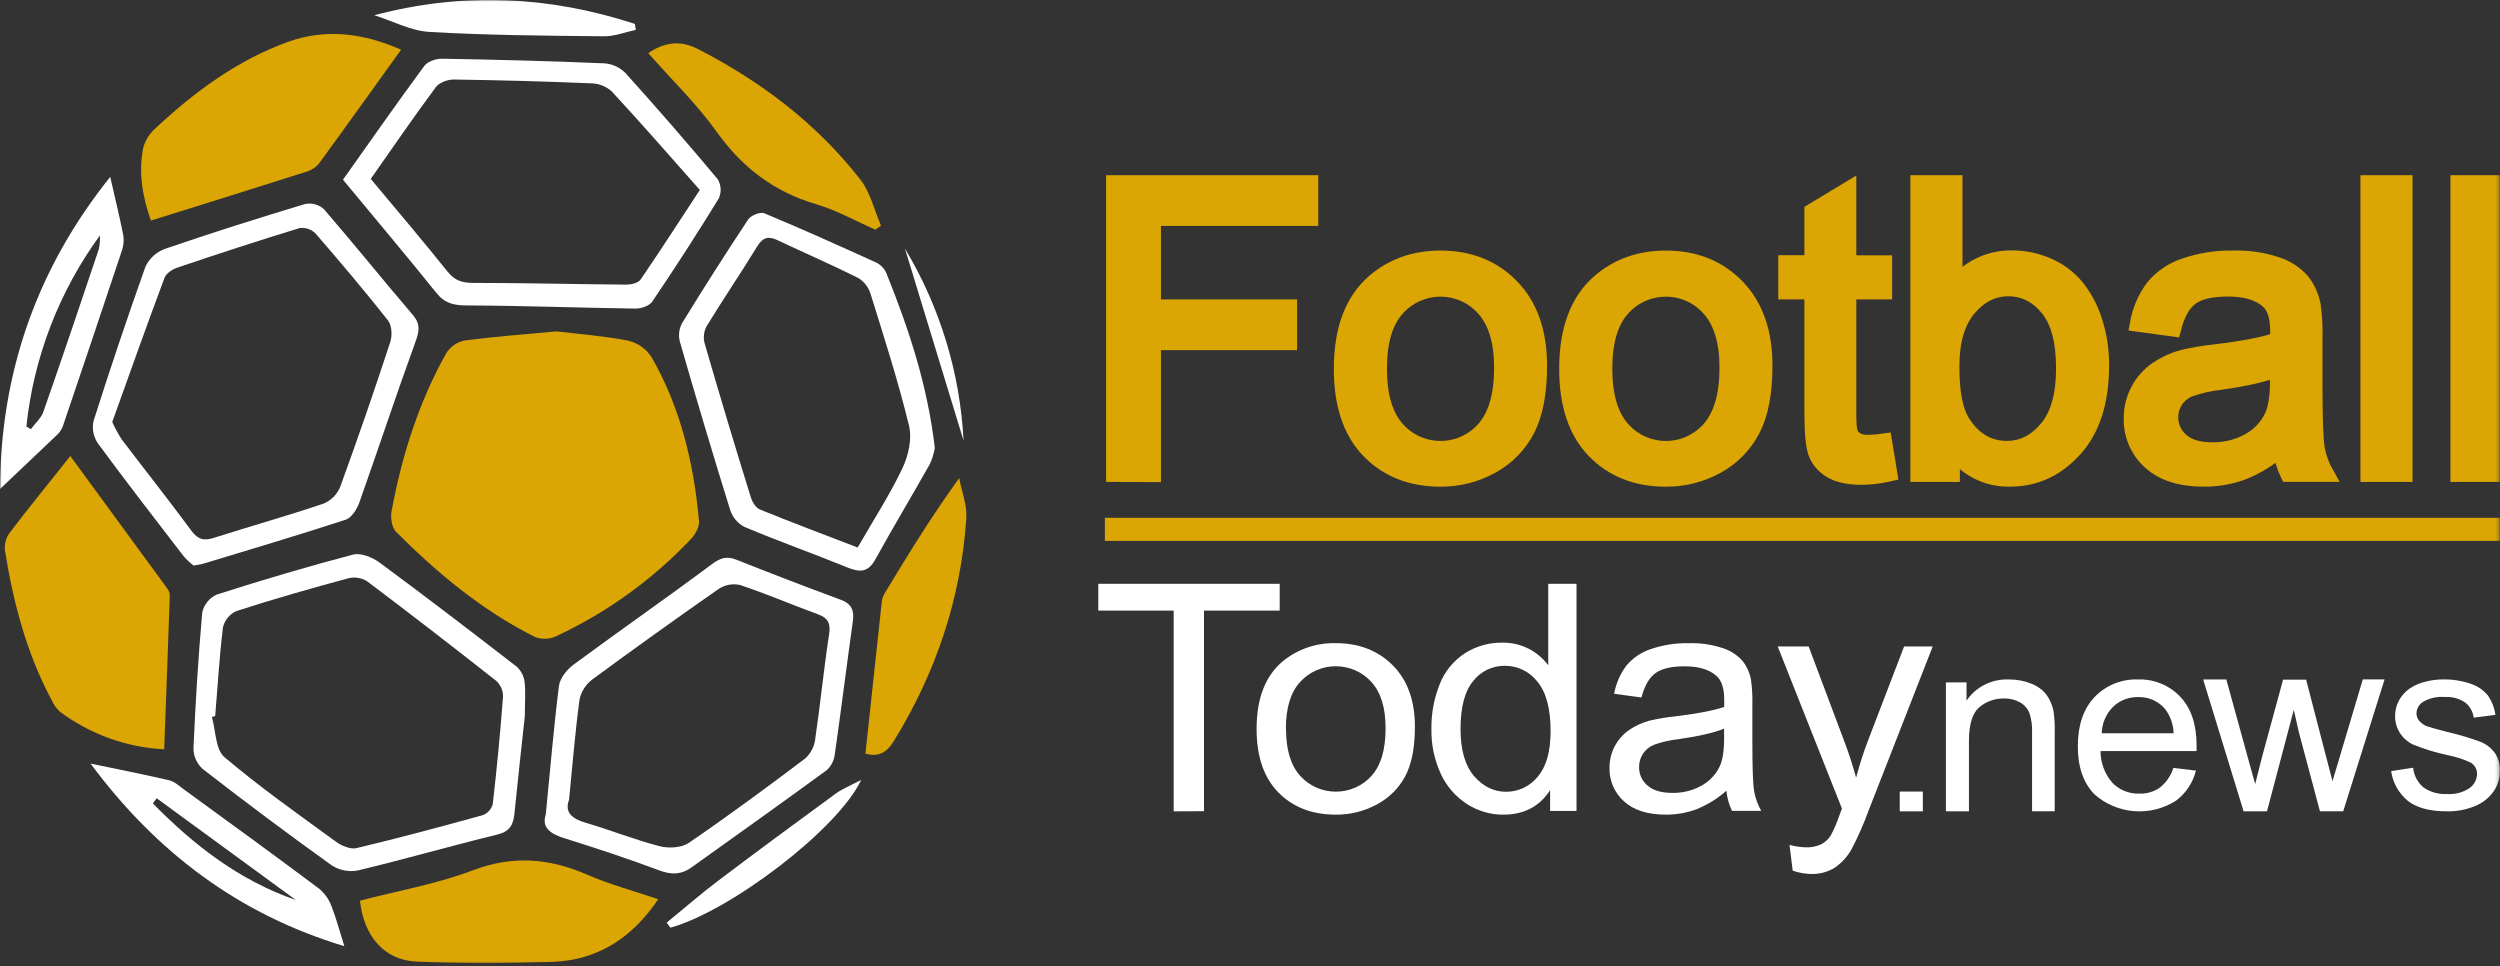 <svg width="758" height="293" viewBox="0 0 758 293" fill="none" xmlns="http://www.w3.org/2000/svg">
<rect x="0" y="0" width="758" height="293" fill="#333333" stroke="none"/>
<mask id="mask0_6_3" style="mask-type:luminance" maskUnits="userSpaceOnUse" x="0" y="0" width="758" height="293">
<path d="M757.78 0H0V292.06H757.78V0Z" fill="white"/>
</mask>
<g mask="url(#mask0_6_3)">
<path d="M168.73 100.47C175.39 101.28 183.04 101.85 190.52 103.3C193.403 103.989 195.91 105.762 197.52 108.25C206.37 123.61 210.36 140.5 211.94 157.99C212.1 159.72 210.85 161.99 209.56 163.37C197.821 175.79 183.825 185.863 168.32 193.05C167.323 193.463 166.254 193.676 165.175 193.676C164.096 193.676 163.027 193.463 162.03 193.05C146.15 185.05 132.6 173.8 120.11 161.27C118.83 159.99 118.35 157.06 118.71 155.11C121.81 138.27 126.92 122.05 135.32 107.05C135.943 106.071 136.758 105.227 137.715 104.571C138.672 103.915 139.752 103.458 140.89 103.23C149.73 102.06 158.73 101.42 168.73 100.47Z" fill="#dba504"/>
<path d="M21.32 138.27C32.01 152.87 41.39 165.65 50.73 178.45C51.191 179.056 51.453 179.789 51.48 180.55C50.96 195.99 50.37 211.43 49.78 227.19C38.36 226.61 27.369 222.652 18.2 215.82C17.072 214.794 16.182 213.535 15.59 212.13C8.01 197.95 4.02 182.62 1.5 166.88C1.307 165.006 1.801 163.127 2.89 161.59C8.52 154.19 14.41 146.97 21.32 138.27Z" fill="#dba504"/>
<path d="M121.6 15.08C112.97 27.08 104.97 38.29 96.85 49.4C95.929 50.599 94.667 51.491 93.23 51.96C77.59 56.96 61.9 61.82 45.75 66.88C43.3 59.88 41.87 52.48 43.44 44.8C44.024 42.622 45.221 40.657 46.89 39.14C58.89 27.86 72.09 18.14 87.54 12.62C98.52 8.68 110.07 9.92 121.6 15.08Z" fill="#dba504"/>
<path d="M199.57 272.64C191.63 284.46 181.12 291.16 167.44 291.64C153.76 292.12 139.94 292.19 126.23 291.55C116.45 291.1 110.32 283.84 109.14 273.09C120.5 270.09 132.28 268.09 143.22 263.93C155.39 259.27 166.45 260.17 177.99 265.18C184.8 268.16 192.05 270.09 199.57 272.64Z" fill="#dba504"/>
<path d="M58.73 171.49C57.638 170.668 56.632 169.737 55.73 168.71C46.96 157.33 38.17 145.97 29.67 134.4C29.005 133.428 28.544 132.331 28.317 131.176C28.09 130.021 28.102 128.831 28.35 127.68C33.323 112.007 38.563 96.427 44.07 80.94C45.22 78.423 47.32 76.463 49.91 75.49C64.01 70.65 78.24 66.15 92.52 61.85C93.521 61.651 94.554 61.688 95.538 61.957C96.522 62.226 97.43 62.72 98.19 63.4C107.33 73.97 116.1 84.87 125.19 95.51C127.56 98.29 127.12 100.51 125.95 103.69C120.07 119.85 114.69 136.18 108.95 152.37C108.23 154.37 106.6 156.99 104.82 157.57C90.45 162.27 75.95 166.57 61.49 170.95C60.89 171.12 60.31 171.18 58.73 171.49ZM34.03 127.96C34.848 129.757 35.791 131.494 36.85 133.16C43.91 142.46 51.17 151.6 58.09 161C60.09 163.67 61.86 164 64.8 163.09C75.91 159.55 87.14 156.4 98.18 152.67C99.312 152.186 100.336 151.483 101.195 150.601C102.053 149.718 102.728 148.675 103.18 147.53C108.473 133.003 113.523 118.393 118.33 103.7C118.97 101.76 118.82 98.65 117.65 97.17C110.55 88.17 103.13 79.39 95.6 70.72C94.976 70.111 94.221 69.654 93.392 69.383C92.563 69.113 91.683 69.037 90.82 69.16C78.39 72.95 66.05 76.98 53.73 81.16C52.26 81.66 50.41 82.87 49.91 84.16C44.49 98.63 39.33 113.21 34.03 127.96Z" fill="white"/>
<path d="M159.14 217C158.14 226.17 157.01 236.45 155.97 246.74C155.63 250.07 154.55 252.13 150.78 253.04C136.66 256.49 122.68 260.52 108.55 263.91C105.808 264.443 102.965 263.902 100.61 262.4C87.39 252.913 74.347 243.17 61.48 233.17C60.612 232.394 59.914 231.447 59.428 230.389C58.943 229.331 58.682 228.184 58.66 227.02C59.25 213.24 60.1 199.46 61.32 185.72C61.577 184.53 62.11 183.417 62.876 182.47C63.642 181.524 64.62 180.77 65.73 180.27C79.39 175.9 93.15 171.8 107.03 168.16C109.37 167.55 112.88 168.95 115.03 170.53C129.03 180.86 142.84 191.44 156.6 202.09C157.926 203.266 158.791 204.875 159.04 206.63C159.41 209.68 159.14 212.78 159.14 217ZM65.25 217.08L64.25 217.41C65.43 221.55 65.31 227.23 68.04 229.55C78.82 238.71 90.45 246.88 101.9 255.23C103.58 256.46 106.25 257.58 108.08 257.15C120.92 254.09 133.67 250.68 146.4 247.15C147.124 246.868 147.771 246.421 148.292 245.844C148.813 245.268 149.192 244.578 149.4 243.83C150.653 232.983 151.693 222.113 152.52 211.22C152.534 210.336 152.364 209.458 152.019 208.644C151.675 207.829 151.164 207.096 150.52 206.49C137.607 196.303 124.583 186.253 111.45 176.34C110.637 175.797 109.723 175.423 108.763 175.239C107.803 175.056 106.816 175.066 105.86 175.27C94.4 178.36 82.99 181.62 71.69 185.27C70.678 185.723 69.783 186.402 69.074 187.255C68.365 188.108 67.861 189.112 67.6 190.19C66.52 199.1 65.99 208.1 65.25 217.08Z" fill="white"/>
<path d="M103.99 54.48C112.37 42.67 120.37 31.22 128.65 19.99C129.65 18.64 132.22 17.77 134.04 17.8C150.49 18.09 166.95 18.51 183.38 19.21C185.779 19.416 188.023 20.482 189.7 22.21C199.193 32.737 208.49 43.437 217.59 54.31C218.111 55.173 218.418 56.147 218.486 57.153C218.554 58.158 218.381 59.165 217.98 60.09C211.473 70.697 204.73 81.153 197.75 91.46C196.88 92.75 194.4 93.59 192.69 93.56C175.69 93.33 158.69 92.68 141.69 92.61C137.69 92.61 134.91 92.05 132.33 88.83C123.12 77.39 113.64 66.13 103.99 54.48ZM212.19 57.59C203.19 47.41 194.48 37.45 185.53 27.76C183.868 26.239 181.721 25.357 179.47 25.27C165.47 24.69 151.497 24.303 137.55 24.11C135.73 24.11 133.19 25.02 132.17 26.39C125.47 35.39 119.09 44.74 112.41 54.24C120.36 63.79 128.19 72.97 135.72 82.38C137.9 85.1 140.16 85.78 143.53 85.78C159.01 85.78 174.53 86.18 189.98 86.3C191.42 86.3 193.52 85.79 194.22 84.77C200.26 75.95 206.05 66.95 212.19 57.59Z" fill="white"/>
<path d="M165.48 246.96C166.85 233.11 167.89 220.52 169.48 207.96C169.78 205.62 171.91 202.96 173.94 201.49C187.75 191.28 201.86 181.49 215.64 171.21C218.27 169.21 220.24 168.49 223.31 169.72C233.79 173.887 244.317 177.927 254.89 181.84C258.25 183.08 259.04 185.1 258.58 188.4C256.7 201.84 255.03 215.32 253.1 228.76C252.88 230.594 252.007 232.288 250.64 233.53C237.06 243.47 223.34 253.21 209.64 263.01C206.64 265.18 203.64 265.29 200.02 263.95C190.53 260.41 180.91 257.2 171.24 254.19C166.73 252.83 164.16 250.78 165.48 246.96ZM172.48 242.64C171.2 246.26 173.34 248.23 177.57 249.46C185.1 251.66 192.41 254.61 199.99 256.57C202.72 257.28 206.64 257.06 208.84 255.57C220.84 247.36 232.55 238.71 244.16 229.96C245.802 228.458 246.864 226.426 247.16 224.22C248.71 213.61 249.76 202.93 251.38 192.34C251.88 189.03 251.13 187.41 248.06 186.28C240.16 183.37 232.41 180.06 224.44 177.38C223.336 177.127 222.193 177.099 221.078 177.296C219.963 177.494 218.9 177.913 217.95 178.53C205.137 187.463 192.397 196.587 179.73 205.9C177.707 207.383 176.287 209.545 175.73 211.99C174.39 221.85 173.6 231.79 172.52 242.64H172.48Z" fill="white"/>
<path d="M283.44 135.83C283.15 137.512 282.642 139.149 281.93 140.7C276.5 150.37 270.77 159.87 265.42 169.58C263.27 173.47 260.84 173.64 257.08 172.11C246.63 167.85 235.99 164.11 225.59 159.7C223.575 158.597 222.064 156.76 221.37 154.57C216.11 137.617 211.03 120.617 206.13 103.57C205.649 101.696 205.884 99.71 206.79 98C213.29 87.4 219.977 76.913 226.85 66.54C227.67 65.31 230.52 64.15 231.73 64.66C243.18 69.43 254.49 74.52 265.78 79.66C267.127 80.357 268.189 81.503 268.78 82.9C275.51 99.64 281.2 116.66 283.44 135.83ZM260.04 166.01C264.85 157.63 269.77 150.06 273.6 142.01C275.43 138.17 276.6 133.01 275.6 129.01C272.31 115.48 268.02 102.18 263.88 88.87C263.234 86.914 261.893 85.263 260.11 84.23C252.11 80.23 243.83 76.65 235.72 72.81C232.97 71.51 231.28 71.96 229.61 74.67C224.61 82.82 219.24 90.75 214.24 98.91C213.402 100.487 213.184 102.321 213.63 104.05C218.143 119.65 222.81 135.207 227.63 150.72C228.06 152.15 229.14 153.96 230.38 154.47C239.89 158.34 249.54 161.96 260.04 166.01Z" fill="white"/>
<path d="M196.55 16.11C201.63 12.65 206.46 12.23 211.55 14.83C230.7 24.66 247.55 37.4 260.85 54.43C263.91 58.36 265.09 63.75 267.13 68.43L265.4 69.63C259.4 67 253.63 63.72 247.4 61.9C234.57 58.12 225 50.73 217.24 39.9C211.28 31.53 203.73 24.27 196.55 16.11Z" fill="#dba504"/>
<path d="M262.4 228.49C264.05 213.12 265.66 197.94 267.32 182.77C267.395 181.812 267.675 180.881 268.14 180.04C275.14 168.44 282.24 156.87 290.82 144.95C291.59 149.01 293.25 153.12 292.99 157.1C291.37 181.44 283.8 203.91 270.99 224.71C268.73 228.45 266.08 229.55 262.4 228.49Z" fill="#dba504"/>
<path d="M0 148.27C0.18 112.78 11.24 81.32 33.42 53.63C34.82 59.82 36.26 65.63 37.42 71.54C37.62 73.203 37.407 74.889 36.8 76.45C31.007 93.863 25.16 111.257 19.26 128.63C18.947 129.714 18.385 130.71 17.62 131.54C11.87 137.02 6.07 142.47 0 148.27ZM8 129.34L9.35 130.12C10.64 128.37 12.46 126.81 13.15 124.86C18.89 108.45 24.45 91.97 29.98 75.49C30.251 74.138 30.355 72.757 30.29 71.38C17.902 88.383 10.214 108.35 8 129.27V129.34Z" fill="white"/>
<path d="M104.4 286.88C72.22 277.2 47.24 258.18 27.46 231.52C35.71 233.25 43.52 234.78 51.26 236.57C52.83 236.94 54.26 238.22 55.59 239.23C69.34 249.23 83.1 259.23 96.73 269.43C98.414 270.815 99.704 272.619 100.47 274.66C102.01 278.58 103.08 282.7 104.4 286.88ZM89.7 272.88L47.49 242.02L46.36 243.61C58.8 256.27 72.57 266.97 89.73 272.89L89.7 272.88Z" fill="white"/>
<path d="M113.49 4.62C140.3 -2.49 166.6 -1.23 192.49 7.25L192.78 9.06C189.54 9.74 186.29 11.06 183.05 11C165.43 10.82 147.78 10.7 130.19 9.68C124.57 9.35 119.06 6.38 113.49 4.62Z" fill="white"/>
<path d="M202.15 279.73C207.37 275.47 212.45 271.04 217.82 266.98C229.58 258.09 241.45 249.35 253.35 240.65C255.35 239.19 257.73 238.26 261.12 236.46C254.07 251.46 221.41 276.23 203.26 281.28L202.15 279.73Z" fill="white"/>
<path d="M274.38 75.37C284.992 93.028 291.095 113.026 292.15 133.6C286.23 114.187 280.307 94.777 274.38 75.37Z" fill="white"/>
<path d="M337.86 143.62V55.62H397.2V66H349.5V93.27H390.78V103.67H349.5V143.67L337.86 143.62Z" fill="#dba504" stroke="#dba504" stroke-width="5" stroke-miterlimit="10"/>
<path d="M406.92 111.76C406.92 99.967 410.2 91.23 416.76 85.55C422.24 80.83 428.907 78.47 436.76 78.47C445.52 78.47 452.677 81.34 458.23 87.08C463.783 92.82 466.563 100.747 466.57 110.86C466.57 119.06 465.343 125.51 462.89 130.21C460.48 134.848 456.741 138.661 452.15 141.16C447.441 143.762 442.14 145.106 436.76 145.06C427.84 145.06 420.63 142.2 415.13 136.48C409.63 130.76 406.893 122.52 406.92 111.76ZM418.02 111.76C418.02 119.92 419.8 126.03 423.36 130.09C425.029 132.007 427.09 133.544 429.403 134.597C431.716 135.65 434.228 136.195 436.77 136.195C439.312 136.195 441.824 135.65 444.137 134.597C446.45 133.544 448.511 132.007 450.18 130.09C453.74 126.01 455.517 119.79 455.51 111.43C455.51 103.557 453.723 97.59 450.15 93.53C448.479 91.621 446.42 90.091 444.11 89.043C441.799 87.995 439.292 87.452 436.755 87.452C434.218 87.452 431.711 87.995 429.4 89.043C427.09 90.091 425.031 91.621 423.36 93.53C419.8 97.53 418.02 103.607 418.02 111.76Z" fill="#dba504" stroke="#dba504" stroke-width="5" stroke-miterlimit="10"/>
<path d="M475.25 111.76C475.25 99.967 478.53 91.23 485.09 85.55C490.57 80.83 497.237 78.47 505.09 78.47C513.85 78.47 521.01 81.34 526.57 87.08C532.13 92.82 534.91 100.747 534.91 110.86C534.91 119.06 533.68 125.51 531.22 130.21C528.816 134.853 525.075 138.667 520.48 141.16C515.771 143.762 510.47 145.106 505.09 145.06C496.17 145.06 488.96 142.2 483.46 136.48C477.96 130.76 475.223 122.52 475.25 111.76ZM486.35 111.76C486.35 119.92 488.13 126.03 491.69 130.09C493.359 132.007 495.42 133.544 497.733 134.597C500.046 135.65 502.558 136.195 505.1 136.195C507.642 136.195 510.154 135.65 512.467 134.597C514.78 133.544 516.841 132.007 518.51 130.09C522.07 126.01 523.85 119.79 523.85 111.43C523.85 103.557 522.06 97.59 518.48 93.53C516.809 91.621 514.75 90.091 512.44 89.043C510.129 87.995 507.622 87.452 505.085 87.452C502.548 87.452 500.041 87.995 497.73 89.043C495.42 90.091 493.361 91.621 491.69 93.53C488.13 97.53 486.35 103.607 486.35 111.76Z" fill="#dba504" stroke="#dba504" stroke-width="5" stroke-miterlimit="10"/>
<path d="M571.19 133.96L572.75 143.5C570.071 144.112 567.337 144.447 564.59 144.5C560.67 144.5 557.63 143.88 555.47 142.64C553.454 141.556 551.851 139.837 550.91 137.75C550.03 135.75 549.59 131.5 549.59 125V88.27H541.67V79.87H549.59V64.13L560.33 57.65V79.91H571.19V88.27H560.33V125.52C560.33 128.6 560.52 130.58 560.9 131.46C561.28 132.34 561.932 133.076 562.76 133.56C563.899 134.144 565.172 134.413 566.45 134.34C568.037 134.321 569.62 134.194 571.19 133.96Z" fill="#dba504" stroke="#dba504" stroke-width="5" stroke-miterlimit="10"/>
<path d="M591.73 143.62H581.73V55.62H592.53V87C594.552 84.29 597.188 82.1 600.221 80.608C603.255 79.116 606.6 78.367 609.98 78.42C613.817 78.402 617.613 79.211 621.11 80.79C624.488 82.276 627.453 84.562 629.75 87.45C632.134 90.549 633.933 94.056 635.06 97.8C636.367 102.008 637.015 106.394 636.98 110.8C636.98 121.707 634.28 130.143 628.88 136.11C623.48 142.077 617 145.057 609.44 145.05C605.925 145.153 602.444 144.34 599.339 142.69C596.234 141.04 593.612 138.61 591.73 135.64V143.62ZM591.59 111.27C591.59 118.91 592.63 124.43 594.71 127.83C598.103 133.39 602.7 136.17 608.5 136.17C613.22 136.17 617.3 134.12 620.74 130.02C624.18 125.92 625.9 119.813 625.9 111.7C625.9 103.38 624.25 97.24 620.95 93.28C617.65 89.32 613.65 87.34 608.95 87.34C604.23 87.34 600.15 89.39 596.71 93.49C593.27 97.59 591.563 103.517 591.59 111.27Z" fill="#dba504" stroke="#dba504" stroke-width="5" stroke-miterlimit="10"/>
<path d="M691.66 135.76C688.247 138.799 684.341 141.234 680.11 142.96C676.301 144.38 672.265 145.091 668.2 145.06C661.2 145.06 655.82 143.35 652.06 139.93C650.222 138.287 648.765 136.263 647.791 133.998C646.817 131.734 646.349 129.284 646.42 126.82C646.4 123.918 647.092 121.056 648.437 118.484C649.781 115.912 651.736 113.71 654.13 112.07C656.507 110.47 659.133 109.274 661.9 108.53C665.063 107.788 668.269 107.247 671.5 106.91C680.22 105.87 686.64 104.63 690.76 103.19C690.8 101.71 690.82 100.77 690.82 100.37C690.82 95.97 689.8 92.87 687.76 91.07C685 88.63 680.9 87.41 675.46 87.41C670.38 87.41 666.63 88.3 664.21 90.08C661.79 91.86 660 95.01 658.84 99.53L648.28 98.09C648.996 94.124 650.618 90.376 653.02 87.14C655.533 84.145 658.839 81.92 662.56 80.72C667.214 79.141 672.106 78.379 677.02 78.47C681.518 78.325 686.007 78.975 690.28 80.39C693.156 81.324 695.74 82.988 697.78 85.22C699.475 87.364 700.627 89.885 701.14 92.57C701.595 95.883 701.775 99.228 701.68 102.57V116.96C701.68 127 701.91 133.333 702.37 135.96C702.839 138.647 703.762 141.234 705.1 143.61H693.82C692.637 141.143 691.905 138.485 691.66 135.76ZM690.76 111.65C686.84 113.25 680.96 114.607 673.12 115.72C669.906 116.064 666.743 116.789 663.7 117.88C661.962 118.6 660.479 119.822 659.44 121.39C658.211 123.317 657.713 125.621 658.038 127.883C658.363 130.146 659.488 132.217 661.21 133.72C663.39 135.64 666.58 136.6 670.78 136.6C674.654 136.671 678.481 135.73 681.88 133.87C684.985 132.191 687.483 129.578 689.02 126.4C690.18 123.96 690.76 120.36 690.76 115.6V111.65Z" fill="#dba504" stroke="#dba504" stroke-width="5" stroke-miterlimit="10"/>
<path d="M718.18 143.62V55.62H728.98V143.62H718.18Z" fill="#dba504" stroke="#dba504" stroke-width="5" stroke-miterlimit="10"/>
<path d="M745.47 143.62V55.62H756.27V143.62H745.47Z" fill="#dba504" stroke="#dba504" stroke-width="5" stroke-miterlimit="10"/>
<path d="M355.86 246V185.134H333V177H388V185.134H365.054V245.95L355.86 246Z" fill="white"/>
<path d="M381 220.982C381 211.778 383.636 204.96 388.908 200.529C393.394 196.82 399.135 194.853 405.026 195.009C412.065 195.009 417.819 197.249 422.288 201.73C426.757 206.212 428.994 212.4 429 220.293C429 226.69 428.01 231.732 426.029 235.42C424.09 239.044 421.073 242.019 417.368 243.956C413.585 245.989 409.325 247.037 405 246.999C397.817 246.999 392.019 244.758 387.609 240.276C383.197 235.795 380.994 229.363 381 220.982ZM389.921 220.982C389.921 227.352 391.365 232.114 394.251 235.269C395.595 236.763 397.251 237.962 399.111 238.783C400.971 239.605 402.991 240.03 405.035 240.03C407.079 240.03 409.099 239.605 410.958 238.783C412.819 237.962 414.476 236.763 415.818 235.269C418.705 232.081 420.134 227.229 420.105 220.713C420.105 214.552 418.662 209.892 415.775 206.739C414.431 205.252 412.774 204.06 410.917 203.243C409.059 202.427 407.044 202.005 405.005 202.005C402.966 202.005 400.95 202.427 399.093 203.243C397.236 204.06 395.579 205.252 394.235 206.739C391.331 209.871 389.878 214.619 389.878 220.982H389.921Z" fill="white"/>
<path d="M469.995 245.878V239.576C466.784 244.53 462.059 247.006 455.819 247C451.854 247.021 447.974 245.876 444.677 243.71C441.22 241.443 438.49 238.258 436.8 234.523C434.864 230.266 433.91 225.639 434.007 220.976C433.939 216.337 434.798 211.732 436.535 207.419C438.019 203.608 440.673 200.346 444.128 198.09C447.491 195.931 451.428 194.804 455.442 194.85C458.281 194.799 461.088 195.454 463.601 196.757C465.899 197.951 467.893 199.644 469.429 201.708V177H478V245.878H469.995ZM442.834 220.976C442.834 227.358 444.203 232.138 446.94 235.316C449.682 238.479 452.939 240.065 456.633 240.065C458.474 240.072 460.292 239.666 461.95 238.88C463.609 238.094 465.064 236.947 466.206 235.527C468.829 232.507 470.141 227.895 470.141 221.692C470.141 214.865 468.803 209.855 466.129 206.66C464.972 205.162 463.477 203.949 461.763 203.117C460.048 202.285 458.159 201.859 456.247 201.869C454.398 201.852 452.572 202.259 450.912 203.059C449.251 203.857 447.804 205.027 446.683 206.475C444.122 209.534 442.84 214.368 442.834 220.976Z" fill="white"/>
<path d="M523.448 239.747C520.774 242.119 517.71 244.018 514.391 245.36C511.419 246.462 508.269 247.017 505.097 247C499.606 247 495.381 245.665 492.424 243C490.984 241.717 489.842 240.138 489.078 238.372C488.314 236.605 487.949 234.694 488.006 232.772C487.99 230.508 488.534 228.274 489.589 226.266C490.643 224.26 492.176 222.54 494.054 221.26C495.919 220.014 497.977 219.08 500.147 218.495C502.626 217.917 505.14 217.495 507.674 217.234C514.507 216.417 519.542 215.451 522.781 214.335C522.781 213.175 522.781 212.444 522.781 212.133C522.781 208.696 521.986 206.252 520.38 204.881C518.218 202.977 515.005 202.024 510.741 202.024C506.753 202.024 503.81 202.719 501.912 204.108C500.02 205.495 498.608 207.949 497.688 211.478L489.399 210.352C489.965 207.259 491.239 204.336 493.125 201.814C495.089 199.464 497.682 197.717 500.602 196.772C504.252 195.541 508.087 194.947 511.941 195.016C515.469 194.902 518.991 195.407 522.341 196.512C524.61 197.235 526.649 198.536 528.255 200.284C529.588 201.954 530.492 203.921 530.891 206.016C531.248 208.589 531.389 211.185 531.314 213.781V225.016C531.314 232.859 531.494 237.811 531.855 239.873C532.227 241.97 532.953 243.99 534 245.848H525.145C524.221 243.931 523.646 241.864 523.448 239.747ZM522.746 220.932C519.671 222.175 515.058 223.237 508.907 224.117C506.388 224.384 503.909 224.948 501.524 225.797C500.146 226.353 498.969 227.307 498.144 228.537C497.368 229.728 496.959 231.118 496.97 232.537C496.946 233.602 497.161 234.66 497.599 235.632C498.037 236.605 498.688 237.468 499.504 238.159C501.194 239.655 503.694 240.403 507.006 240.403C510.071 240.472 513.098 239.736 515.784 238.268C518.218 236.96 520.175 234.922 521.378 232.445C522.291 230.545 522.746 227.73 522.746 224.041V220.932Z" fill="white"/>
<path d="M543.546 263.983L542.575 256.167C544.194 256.622 545.868 256.869 547.555 256.905C549.158 256.974 550.755 256.658 552.197 255.984C553.359 255.365 554.338 254.475 555.043 253.395C556.104 251.404 556.994 249.334 557.706 247.206C557.862 246.74 558.123 246.06 558.478 245.172L539 196H548.379L559.06 224.42C560.442 228.021 561.68 231.811 562.774 235.788C563.766 232.003 564.962 228.269 566.357 224.602L577.324 196H586L566.496 245.911C565.111 249.715 563.482 253.433 561.62 257.046C560.386 259.441 558.561 261.512 556.301 263.078C554.174 264.392 551.682 265.06 549.151 264.996C547.238 264.952 545.344 264.61 543.546 263.983Z" fill="white"/>
<path d="M576 246V240H583V246H576Z" fill="white"/>
<path d="M590 245.984V206.903H596.249V212.449C597.628 210.383 599.542 208.701 601.804 207.572C604.066 206.443 606.596 205.904 609.141 206.014C611.451 205.99 613.743 206.419 615.875 207.28C617.692 207.963 619.282 209.117 620.468 210.61C621.528 212.082 622.258 213.75 622.609 215.51C622.921 217.64 623.046 219.793 622.985 221.944V245.984H616.124V222.202C616.221 220.162 615.946 218.122 615.312 216.172C614.775 214.819 613.772 213.683 612.468 212.962C611.018 212.15 609.364 211.737 607.688 211.77C604.901 211.718 602.199 212.675 600.108 214.454C598.026 216.243 596.984 219.643 596.984 224.657V246L590 245.984Z" fill="white"/>
<path d="M658.969 232.823L665.803 233.651C664.914 237.27 662.79 240.482 659.781 242.755C656.02 245.166 651.55 246.286 647.071 245.938C642.592 245.592 638.358 243.797 635.029 240.837C631.677 237.383 630 232.548 630 226.331C630 219.896 631.691 214.904 635.074 211.353C636.751 209.591 638.792 208.203 641.062 207.281C643.332 206.36 645.779 205.927 648.233 206.01C650.625 205.932 653.003 206.356 655.211 207.259C657.418 208.16 659.403 209.516 661.03 211.235C664.343 214.716 666 219.635 666 225.991C666 226.374 666 226.95 666 227.718H636.881C636.867 231.263 638.156 234.694 640.51 237.383C641.568 238.458 642.847 239.303 644.26 239.863C645.674 240.421 647.192 240.684 648.715 240.63C650.943 240.694 653.128 240.033 654.933 238.755C656.837 237.204 658.239 235.143 658.969 232.823ZM637.243 222.33H659.044C658.965 219.727 658.095 217.203 656.545 215.085C655.564 213.885 654.314 212.922 652.888 212.275C651.464 211.626 649.907 211.311 648.339 211.353C646.926 211.315 645.517 211.556 644.202 212.064C642.884 212.57 641.686 213.332 640.676 214.304C638.537 216.457 637.31 219.327 637.243 222.33Z" fill="white"/>
<path d="M680.26 246L668 206.016H675.019L681.39 229.146L683.771 237.734L685.859 229.485L692.23 206.077H699.219L705.219 229.207L707.214 236.84L709.517 229.13L716.398 206H723L710.46 245.984H703.409L697.024 222.037L695.476 215.221L687.358 245.984L680.26 246Z" fill="white"/>
<path d="M725 233.795L731.659 232.774C731.876 235.047 732.971 237.16 734.729 238.691C736.8 240.164 739.341 240.891 741.909 240.746C744.355 240.929 746.79 240.285 748.798 238.927C749.485 238.425 750.046 237.776 750.434 237.033C750.822 236.291 751.028 235.47 751.039 234.638C751.053 233.944 750.878 233.259 750.529 232.652C750.181 232.044 749.676 231.534 749.059 231.178C746.866 230.169 744.552 229.428 742.169 228.972C738.657 228.219 735.217 227.174 731.89 225.852C730.153 225.082 728.689 223.838 727.676 222.273C726.664 220.71 726.152 218.894 726.197 217.052C726.183 215.396 726.599 213.763 727.409 212.304C728.211 210.866 729.344 209.626 730.724 208.68C732.032 207.817 733.485 207.176 735.02 206.788C736.913 206.256 738.877 205.991 740.849 206.003C743.65 205.956 746.437 206.398 749.075 207.304C751.129 207.969 752.94 209.193 754.291 210.824C755.531 212.595 756.325 214.623 756.607 216.741L750.025 217.598C749.814 215.791 748.877 214.136 747.417 212.984C745.63 211.77 743.461 211.184 741.279 211.329C738.963 211.13 736.642 211.649 734.651 212.807C734.058 213.188 733.566 213.703 733.222 214.304C732.877 214.906 732.688 215.581 732.673 216.268C732.667 217.096 732.96 217.901 733.501 218.546C734.179 219.339 735.07 219.937 736.078 220.277C736.753 220.513 738.733 221.075 742.032 221.932C745.422 222.715 748.758 223.703 752.021 224.89C753.806 225.598 755.344 226.784 756.455 228.308C757.549 229.964 758.084 231.908 757.989 233.868C757.979 236.052 757.295 238.185 756.025 239.991C754.622 241.974 752.649 243.517 750.348 244.43C747.694 245.512 744.835 246.047 741.954 245.997C736.784 245.997 732.856 244.962 730.14 242.891C727.316 240.578 725.485 237.336 725 233.795Z" fill="white"/>
<path d="M758 157H335V164H758V157Z" fill="#dba504"/>
</g>
</svg>

